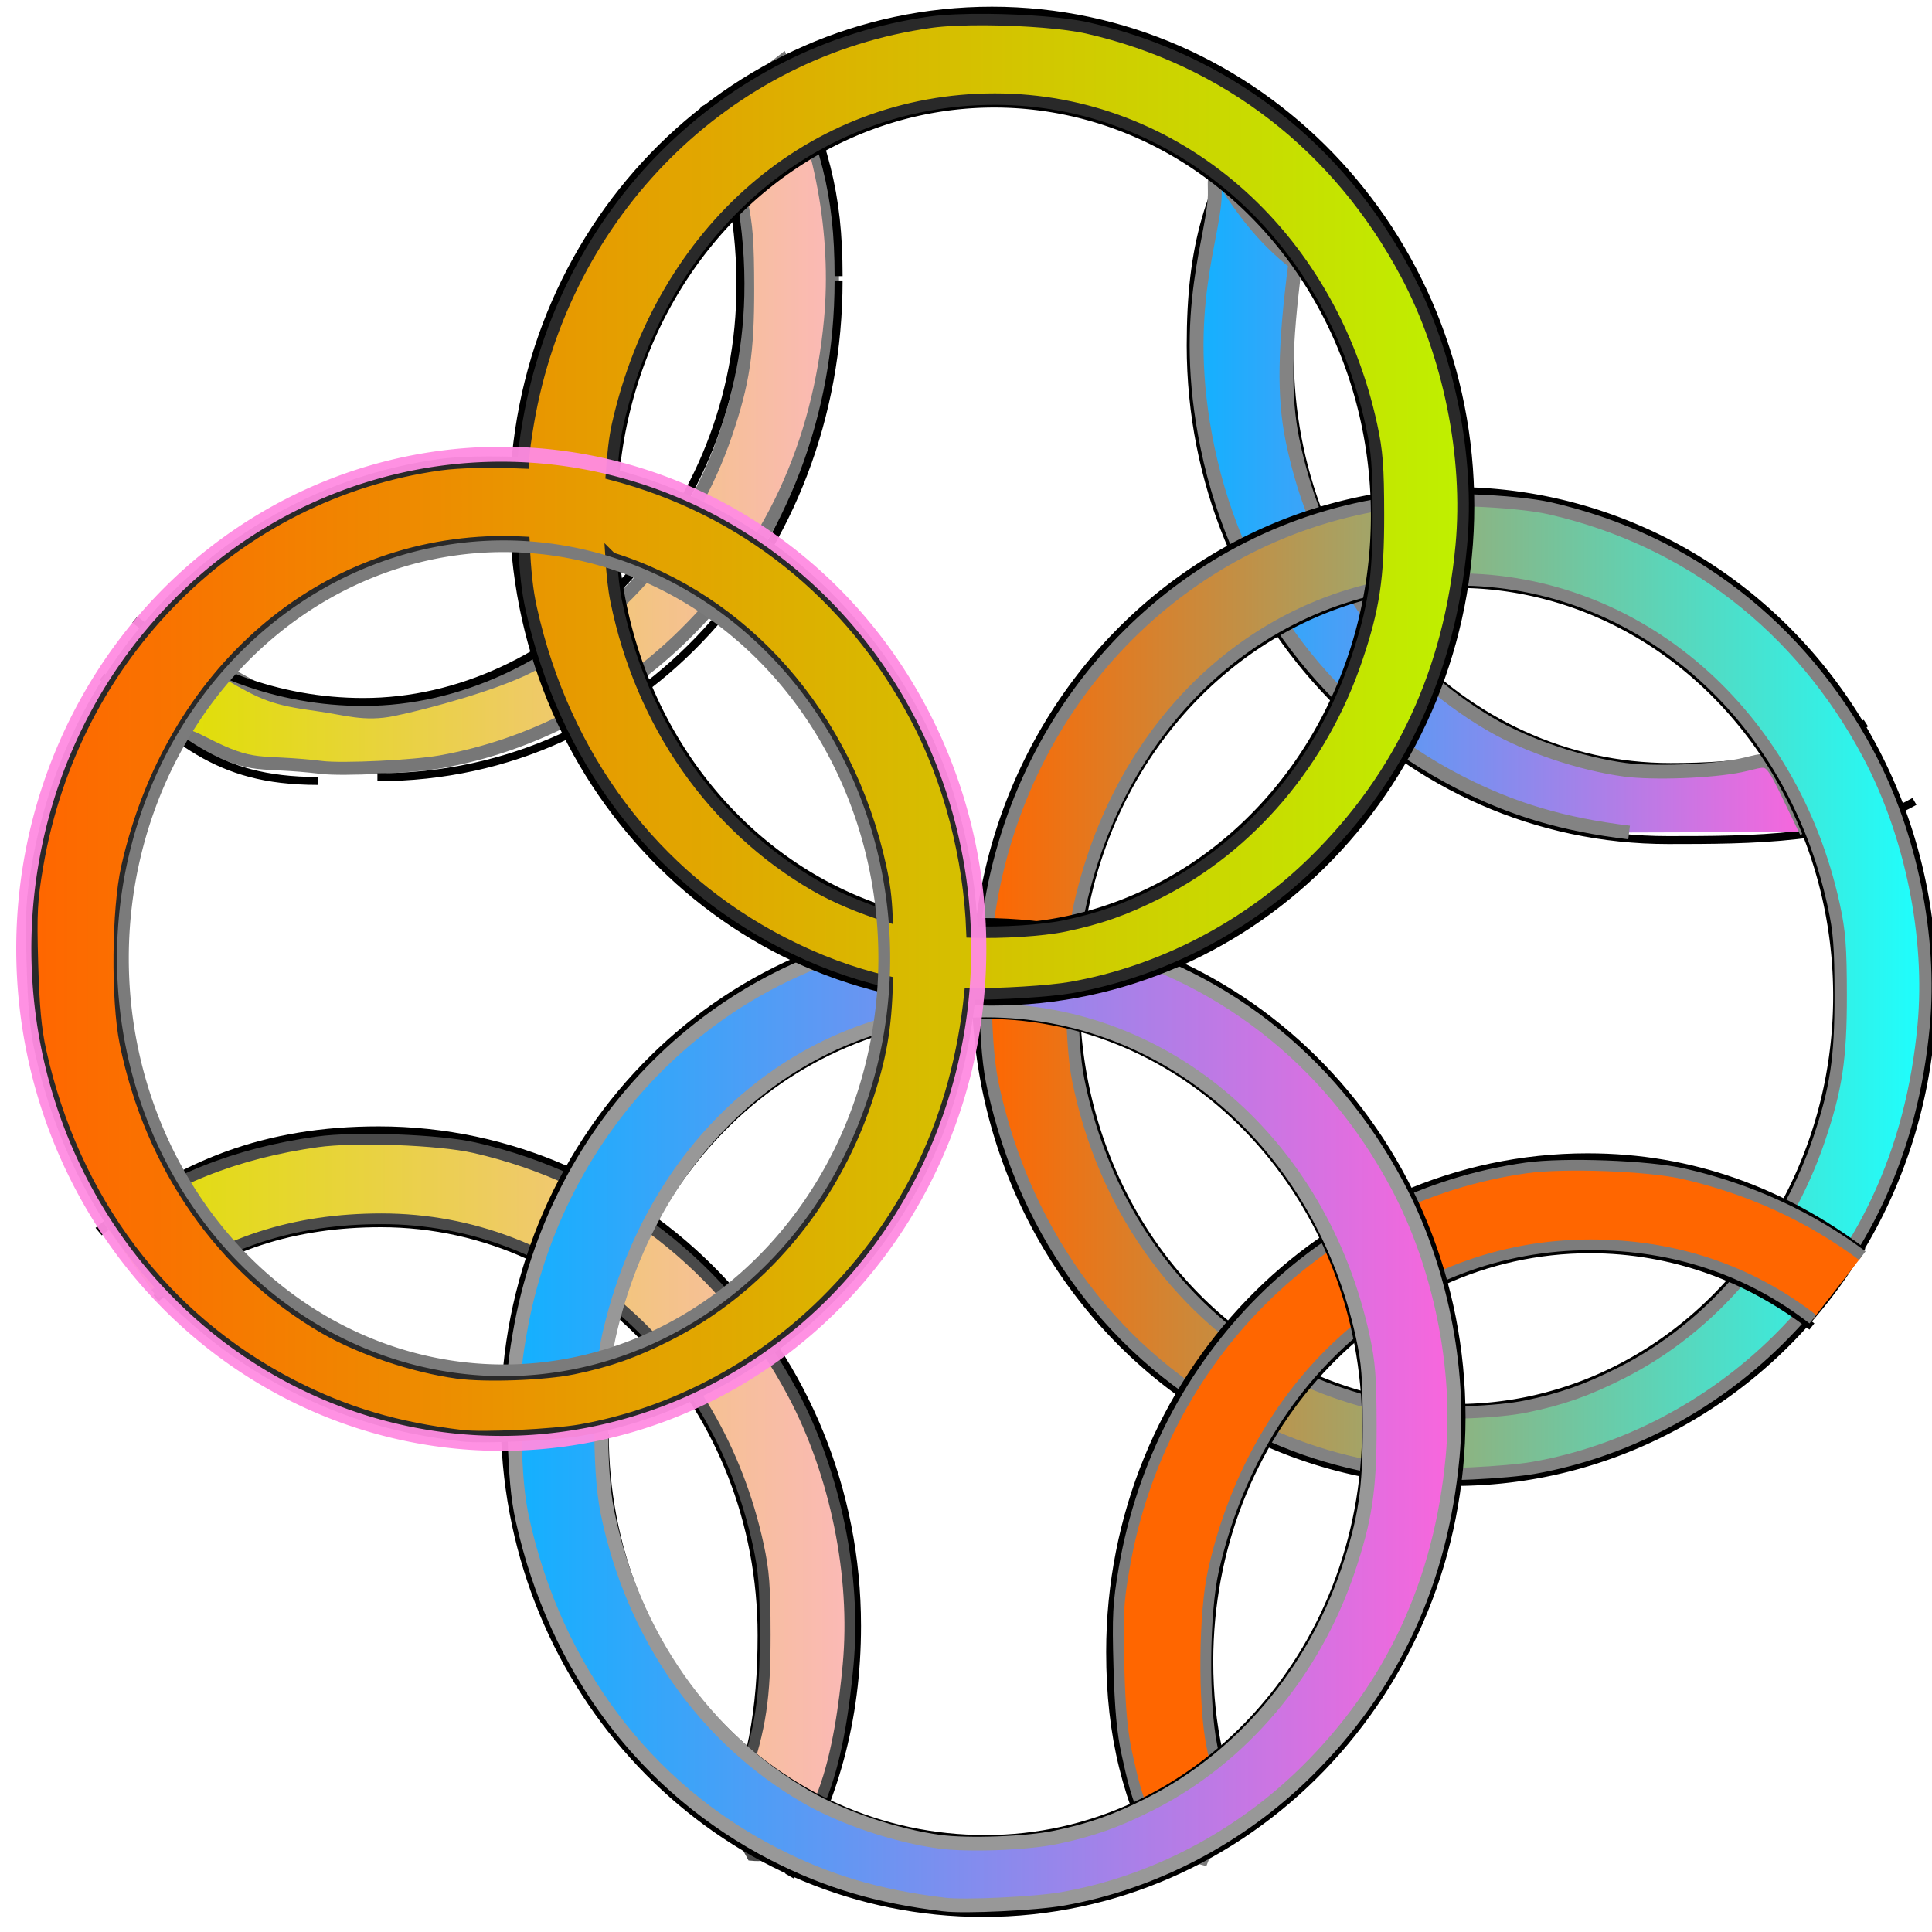 <?xml version="1.0" encoding="UTF-8" standalone="no"?>
<svg
   xmlns:osb="http://www.openswatchbook.org/uri/2009/osb"
   xmlns:dc="http://purl.org/dc/elements/1.1/"
   xmlns:cc="http://creativecommons.org/ns#"
   xmlns:rdf="http://www.w3.org/1999/02/22-rdf-syntax-ns#"
   xmlns:svg="http://www.w3.org/2000/svg"
   xmlns="http://www.w3.org/2000/svg"
   xmlns:xlink="http://www.w3.org/1999/xlink"
   xmlns:sodipodi="http://sodipodi.sourceforge.net/DTD/sodipodi-0.dtd"
   xmlns:inkscape="http://www.inkscape.org/namespaces/inkscape"
   width="256"
   height="256"
   viewBox="1.7 0 835.732 835.732"
   version="1.1"
   id="svg10615"
   inkscape:export-filename="C:\Users\cmedders\Documents\PythonApp\g12687.png"
   inkscape:export-xdpi="128"
   inkscape:export-ydpi="128"
   inkscape:version="1.0.1 (3bc2e813f5, 2020-09-07)"
   sodipodi:docname="drawinassss.svg">
  <defs
     id="defs10609">
    <linearGradient
       id="linearGradient15370"
       osb:paint="solid">
      <stop
         style="stop-color:#f6e900;stop-opacity:1;"
         offset="0"
         id="stop15368" />
    </linearGradient>
    <linearGradient
       inkscape:collect="always"
       id="linearGradient11458">
      <stop
         style="stop-color:#12b1ff;stop-opacity:1"
         offset="0"
         id="stop11454" />
      <stop
         style="stop-color:#f966dc;stop-opacity:1"
         offset="1"
         id="stop11456" />
    </linearGradient>
    <linearGradient
       inkscape:collect="always"
       id="linearGradient11450">
      <stop
         style="stop-color:#ff6600;stop-opacity:1;"
         offset="0"
         id="stop11446" />
      <stop
         style="stop-color:#1dffff;stop-opacity:1"
         offset="1"
         id="stop11448" />
    </linearGradient>
    <linearGradient
       inkscape:collect="always"
       id="linearGradient11442-0">
      <stop
         style="stop-color:#ff6600;stop-opacity:1;"
         offset="0"
         id="stop11438" />
      <stop
         style="stop-color:#bff000;stop-opacity:1"
         offset="1"
         id="stop11440" />
    </linearGradient>
    <linearGradient
       inkscape:collect="always"
       id="linearGradient11432">
      <stop
         style="stop-color:#dfe000;stop-opacity:1"
         offset="0"
         id="stop11428" />
      <stop
         style="stop-color:#fbb9b7;stop-opacity:1"
         offset="1"
         id="stop11430" />
    </linearGradient>
    <linearGradient
       inkscape:collect="always"
       xlink:href="#linearGradient11432"
       id="linearGradient11436"
       gradientUnits="userSpaceOnUse"
       x1="127.526"
       y1="90.127"
       x2="182.435"
       y2="90.127" />
    <linearGradient
       inkscape:collect="always"
       xlink:href="#linearGradient11442-0"
       id="linearGradient11444"
       x1="19.474"
       y1="93.256"
       x2="136.355"
       y2="93.256"
       gradientUnits="userSpaceOnUse" />
    <linearGradient
       inkscape:collect="always"
       xlink:href="#linearGradient11450"
       id="linearGradient11452"
       x1="105.545"
       y1="79.161"
       x2="182.427"
       y2="79.161"
       gradientUnits="userSpaceOnUse" />
    <linearGradient
       inkscape:collect="always"
       xlink:href="#linearGradient11458"
       id="linearGradient11460"
       x1="105.545"
       y1="79.161"
       x2="182.427"
       y2="79.161"
       gradientUnits="userSpaceOnUse" />
    <linearGradient
       inkscape:collect="always"
       xlink:href="#linearGradient11458"
       id="linearGradient11468"
       x1="105.364"
       y1="92.071"
       x2="155.272"
       y2="92.071"
       gradientUnits="userSpaceOnUse" />
    <linearGradient
       inkscape:collect="always"
       xlink:href="#linearGradient11432"
       id="linearGradient11476"
       x1="121.659"
       y1="68.544"
       x2="182.427"
       y2="68.544"
       gradientUnits="userSpaceOnUse" />
    <filter
       inkscape:label="Solarize"
       inkscape:menu="Image Effects"
       inkscape:menu-tooltip="Sharpen edges and boundaries within the object, force=0.15"
       style="color-interpolation-filters:sRGB;"
       id="filter13314">
      <feConvolveMatrix
         order="3 3"
         kernelMatrix="0 -0.15 0 -0.15 1.6 -0.15 0 -0.15 0"
         divisor="1"
         in="SourceGraphic"
         targetX="1"
         targetY="1"
         id="feConvolveMatrix13312"
         result="fbSourceGraphic" />
      <feColorMatrix
         result="fbSourceGraphicAlpha"
         in="fbSourceGraphic"
         values="0 0 0 -1 0 0 0 0 -1 0 0 0 0 -1 0 0 0 0 1 0"
         id="feColorMatrix15670" />
      <feColorMatrix
         id="feColorMatrix15672"
         values="1 0 0 0 0 0 1 0 0 0 0 0 1 0 0 0 0 0 1 1 "
         in="fbSourceGraphic" />
      <feColorMatrix
         id="feColorMatrix15674"
         type="hueRotate"
         values="141"
         result="colormatrix2" />
      <feColorMatrix
         id="feColorMatrix15676"
         in="colormatrix2"
         values="-1 0 0 0 1 0 -1 0 0 1 0 0 -1 0 1 0 0 0 1 0 "
         result="colormatrix3" />
      <feBlend
         in2="colormatrix2"
         id="feBlend15678"
         in="colormatrix3"
         mode="lighten"
         result="blend1" />
      <feBlend
         in2="blend1"
         id="feBlend15680"
         mode="multiply"
         result="blend2" />
      <feComposite
         in2="fbSourceGraphic"
         id="feComposite15682"
         operator="in" />
    </filter>
    <filter
       inkscape:label="Solarize"
       inkscape:menu="Image Effects"
       inkscape:menu-tooltip="Sharpen edges and boundaries within the object, force=0.15"
       style="color-interpolation-filters:sRGB;"
       id="filter13318">
      <feConvolveMatrix
         order="3 3"
         kernelMatrix="0 -0.15 0 -0.15 1.6 -0.15 0 -0.15 0"
         divisor="1"
         in="SourceGraphic"
         targetX="1"
         targetY="1"
         id="feConvolveMatrix13316"
         result="fbSourceGraphic" />
      <feColorMatrix
         result="fbSourceGraphicAlpha"
         in="fbSourceGraphic"
         values="0 0 0 -1 0 0 0 0 -1 0 0 0 0 -1 0 0 0 0 1 0"
         id="feColorMatrix15684" />
      <feColorMatrix
         id="feColorMatrix15686"
         values="1 0 0 0 0 0 1 0 0 0 0 0 1 0 0 0 0 0 1 1 "
         in="fbSourceGraphic" />
      <feColorMatrix
         id="feColorMatrix15688"
         type="hueRotate"
         values="141"
         result="colormatrix2" />
      <feColorMatrix
         id="feColorMatrix15690"
         in="colormatrix2"
         values="-1 0 0 0 1 0 -1 0 0 1 0 0 -1 0 1 0 0 0 1 0 "
         result="colormatrix3" />
      <feBlend
         in2="colormatrix2"
         id="feBlend15692"
         in="colormatrix3"
         mode="lighten"
         result="blend1" />
      <feBlend
         in2="blend1"
         id="feBlend15694"
         mode="multiply"
         result="blend2" />
      <feComposite
         in2="fbSourceGraphic"
         id="feComposite15696"
         operator="in" />
    </filter>
  </defs>
  <sodipodi:namedview
     id="base"
     pagecolor="#ffffff"
     bordercolor="#666666"
     borderopacity="1.0"
     inkscape:pageopacity="0.0"
     inkscape:pageshadow="2"
     inkscape:zoom="0.3535534"
     inkscape:cx="203.49752"
     inkscape:cy="-173.92191"
     inkscape:document-units="px"
     inkscape:current-layer="g12687"
     inkscape:document-rotation="0"
     showgrid="false"
     units="px"
     fit-margin-top="0"
     fit-margin-left="0"
     fit-margin-right="0"
     fit-margin-bottom="0"
     scale-x="3.265"
     viewbox-x="1.7"
     inkscape:pagecheckerboard="true"
     showguides="true"
     inkscape:guide-bbox="true"
     inkscape:snap-global="false"
     inkscape:window-width="1920"
     inkscape:window-height="1001"
     inkscape:window-x="-9"
     inkscape:window-y="-9"
     inkscape:window-maximized="1">
    <sodipodi:guide
       position="-533.992,546.584"
       orientation="0,-1"
       id="guide11184" />
    <sodipodi:guide
       position="470.75,773.9"
       orientation="1,0"
       id="guide11186" />
    <sodipodi:guide
       position="914.129,-78.397"
       orientation="0,-1"
       id="guide12648" />
    <sodipodi:guide
       position="311.635,1015.788"
       orientation="0,-1"
       id="guide145" />
  </sodipodi:namedview>
  <g
     inkscape:label="Layer 1"
     inkscape:groupmode="layer"
     id="layer1">
    <g
       id="g12687"
       transform="matrix(1.294,0,0,1.338,-256.436,-263.029)"
       style="filter:url(#filter13314)"
       inkscape:export-xdpi="128"
       inkscape:export-ydpi="128">
      <path
         id="path10617"
         style="fill:none;stroke:#000000;stroke-width:0;stroke-miterlimit:4;stroke-dasharray:none"
         d="M 627.71,424.862 A 159.617,159.949 0 0 1 468.093,584.811 159.617,159.949 0 0 1 308.477,424.862 159.617,159.949 0 0 1 468.093,264.913 159.617,159.949 0 0 1 627.71,424.862 Z" />
      <g
         id="g11219-9"
         transform="matrix(1.256,0,0,1.203,164.862,-2.445)">
        <g
           id="g11196-0">
          <path
             id="ellipse11182-8"
             style="fill:none;stroke:#000000;stroke-width:2.128;stroke-miterlimit:4;stroke-dasharray:none"
             d="m 524.18,359.771 c -15.073,9.721 -33.233,11.8 -52.002,11.8 -55.959,0 -101.323,-49.577 -101.323,-110.733 0,-19.931 -0.428,-33.969 10.884,-54.117 m 155.382,174.096 c -18.081,10.342 -43.494,10.392 -65.555,10.392 -70.187,0 -127.085,-59.508 -127.085,-132.915 0,-26.984 4.774,-42.763 17.985,-63.725"
             sodipodi:nodetypes="cssccssc" />
        </g>
        <path
           style="fill:url(#linearGradient11468);fill-opacity:1;stroke:#838383;stroke-width:1.13;stroke-miterlimit:4;stroke-dasharray:none;stroke-opacity:1"
           d="m 140.723,119.195 c -5.348,-0.648 -9.502,-1.891 -13.851,-4.146 -10.494,-5.441 -17.975,-15.226 -20.511,-27.521 -2.353,-11.407 0.686,-17.597 0.588,-21.126 -0.117,-4.191 1.008,1.573 6.565,5.928 -0.883,6.928 -0.948,11 -0.235,14.535 2.046,10.145 7.905,18.616 16.247,23.49 2.933,1.713 7.27,3.185 10.82,3.672 2.336,0.32 7.106,0.142 9.47,-0.353 2.878,-0.603 2.069,-1.333 5.367,5.474"
           id="path11198-5"
           transform="matrix(3.265,0,0,3.265,1.7,0)"
           sodipodi:nodetypes="cssscssssc" />
      </g>
      <g
         id="g11219-2"
         transform="matrix(1.256,0,0,1.203,93.316,204.783)">
        <g
           id="g11196-60">
          <path
             id="ellipse11180-2"
             style="fill:none;stroke:#000000;stroke-width:2.612;stroke-miterlimit:4;stroke-dasharray:none"
             d="M 598.652,258.293 A 127.085,132.915 0 0 1 471.566,391.208 127.085,132.915 0 0 1 344.481,258.293 127.085,132.915 0 0 1 471.566,125.378 127.085,132.915 0 0 1 598.652,258.293 Z" />
          <path
             id="ellipse11182-77"
             style="fill:none;stroke:#000000;stroke-width:2.128;stroke-miterlimit:4;stroke-dasharray:none"
             d="M 573.502,260.837 A 101.323,110.733 0 0 1 472.179,371.57 101.323,110.733 0 0 1 370.855,260.837 101.323,110.733 0 0 1 472.179,150.104 101.323,110.733 0 0 1 573.502,260.837 Z" />
        </g>
        <path
           style="fill:url(#linearGradient11452);fill-opacity:1;stroke:#828282;stroke-width:1.006;stroke-miterlimit:4;stroke-dasharray:none;stroke-opacity:1"
           d="m 140.723,119.195 c -5.348,-0.648 -9.502,-1.891 -13.851,-4.146 -10.494,-5.441 -17.812,-15.26 -20.511,-27.521 -0.388,-1.764 -0.564,-3.669 -0.662,-7.197 -0.117,-4.191 -0.064,-5.213 0.423,-8.076 2.949,-17.356 16.136,-30.619 32.79,-32.979 3.096,-0.439 9.932,-0.182 12.811,0.481 11.262,2.594 20.422,9.739 25.957,20.248 3.478,6.604 5.175,15.016 4.502,22.325 -0.951,10.339 -4.907,18.943 -11.92,25.931 -5.464,5.444 -12.506,9.153 -19.875,10.47 -2.197,0.392 -7.969,0.671 -9.662,0.466 z m 9.091,-5.522 c 2.878,-0.603 4.926,-1.333 7.688,-2.74 7.442,-3.791 13.312,-10.776 16.144,-19.212 1.41,-4.199 1.78,-6.684 1.774,-11.896 -0.005,-3.974 -0.101,-5.24 -0.56,-7.371 -3.416,-15.868 -15.973,-26.848 -30.705,-26.848 -14.841,0 -27.154,10.73 -30.752,26.799 -0.774,3.459 -0.84,10.924 -0.127,14.459 2.046,10.145 7.905,18.616 16.247,23.49 2.933,1.713 7.27,3.185 10.82,3.672 2.336,0.32 7.106,0.142 9.47,-0.353 z"
           id="path11198-7"
           transform="matrix(3.265,0,0,3.265,1.7,0)" />
      </g>
      <g
         id="g11219-7"
         transform="matrix(1.256,0,0,1.203,137.939,419.901)">
        <g
           id="g11196-97">
          <path
             id="ellipse11182-4"
             style="fill:none;stroke:#000000;stroke-width:2.128;stroke-miterlimit:4;stroke-dasharray:none"
             d="m 380.904,307.421 c -6.697,-14.786 -10.049,-28.968 -10.049,-46.584 -10e-6,-61.156 45.364,-110.733 101.323,-110.733 22.043,0 42.441,7.692 59.071,20.755 m 13.597,-20.078 c -20.975,-15.977 -45.347,-25.403 -73.281,-25.403 -70.187,0 -127.085,59.508 -127.085,132.915 0,22.82 4.468,40.176 14.156,58.939"
             sodipodi:nodetypes="cssccssc" />
        </g>
        <path
           style="fill:#ff6600;stroke:#7c7c7c;stroke-width:0.882;stroke-miterlimit:4;stroke-dasharray:none;stroke-opacity:1"
           d="m 162.267,51.73 c -5.182,-4.062 -11.326,-6.123 -18.11,-6.123 -14.841,0 -27.154,10.73 -30.752,26.799 -0.774,3.459 -0.84,10.924 -0.127,14.459 0.571,2.832 1.124,4.775 -0.718,9.359 -4.655,-1.215 -5.364,-4.901 -6.2,-8.696 -0.388,-1.764 -0.564,-3.669 -0.662,-7.197 -0.117,-4.191 -0.064,-5.213 0.423,-8.076 2.949,-17.356 16.136,-30.619 32.79,-32.979 3.096,-0.439 9.932,-0.182 12.811,0.481 5.398,1.243 10.314,3.533 14.579,6.737"
           id="path11198-3"
           transform="matrix(3.265,0,0,3.265,1.7,0)"
           sodipodi:nodetypes="cssscsscssc" />
      </g>
      <g
         id="g11219-71"
         transform="matrix(1.256,0,0,1.203,-266.228,411.483)">
        <g
           id="g11196-5">
          <path
             id="ellipse11180-1"
             style="fill:none;stroke:#000000;stroke-width:2.612;stroke-miterlimit:4;stroke-dasharray:none"
             d="m 397.055,152.355 c 21.698,-18.049 44.633,-26.977 74.511,-26.977 70.187,-1e-5 127.085,59.508 127.085,132.915 0,25.174 -6.109,47.184 -17.734,67.249"
             sodipodi:nodetypes="cssc" />
          <path
             id="ellipse11182-37"
             style="fill:none;stroke:#000000;stroke-width:2.128;stroke-miterlimit:4;stroke-dasharray:none"
             d="m 412.301,170.275 c 16.954,-13.958 37.016,-20.171 59.878,-20.171 55.959,0 101.323,49.577 101.323,110.733 0,19.6 -2.619,36.407 -10.793,52.377"
             sodipodi:nodetypes="cssc" />
        </g>
        <path
           style="fill:url(#linearGradient11476);fill-opacity:1;stroke:#4a4a4a;stroke-width:0.882;stroke-miterlimit:4;stroke-dasharray:none;stroke-opacity:1"
           d="m 121.72,46.266 c 5.066,-3.888 10.639,-6.062 17.191,-6.991 3.096,-0.439 9.932,-0.182 12.811,0.481 11.262,2.594 20.422,9.739 25.957,20.248 3.478,6.604 5.175,15.016 4.502,22.325 -0.592,6.436 -2.159,16.241 -7.844,15.68 -1.774,-3.183 -1.251,-4.618 -0.69,-6.288 1.41,-4.199 1.78,-6.684 1.774,-11.896 -0.005,-3.974 -0.101,-5.24 -0.56,-7.371 -3.416,-15.868 -15.973,-26.848 -30.705,-26.848 -7.061,0 -13.234,1.924 -18.484,6.201"
           id="path11198-27"
           transform="matrix(3.265,0,0,3.265,1.7,0)"
           sodipodi:nodetypes="csssscscssc" />
      </g>
      <g
         id="g11219-52"
         transform="matrix(1.256,0,0,1.203,-64.145,344.136)">
        <g
           id="g11196-8">
          <path
             id="ellipse11180-6"
             style="fill:none;stroke:#000000;stroke-width:2.612;stroke-miterlimit:4;stroke-dasharray:none"
             d="m 344.799,267.777 c -0.211,-3.132 -0.319,-6.295 -0.319,-9.484 0,-73.407 56.898,-132.915 127.085,-132.915 70.187,0 127.085,59.508 127.085,132.915 0,73.407 -56.898,132.915 -127.085,132.915 -67.139,-1e-5 -122.117,-54.451 -126.767,-123.431"
             sodipodi:nodetypes="cssssc" />
          <path
             id="ellipse11182-66"
             style="fill:none;stroke:#000000;stroke-width:2.128;stroke-miterlimit:4;stroke-dasharray:none"
             d="m 369.825,261.043 c 0,-61.156 46.394,-110.939 102.354,-110.939 55.959,0 101.323,49.577 101.323,110.733 -10e-6,61.156 -45.364,110.733 -101.323,110.733 -55.959,0 -101.323,-47.722 -101.323,-108.878"
             sodipodi:nodetypes="csssc" />
        </g>
        <path
           style="fill:url(#linearGradient11460);fill-opacity:1;stroke:#989898;stroke-width:1.13;stroke-miterlimit:4;stroke-dasharray:none;stroke-opacity:1"
           d="m 140.723,119.195 c -5.348,-0.648 -9.502,-1.891 -13.851,-4.146 -10.494,-5.441 -17.812,-15.26 -20.511,-27.521 -0.388,-1.764 -0.564,-3.669 -0.662,-7.197 -0.117,-4.191 -0.064,-5.213 0.423,-8.076 2.949,-17.356 16.136,-30.619 32.79,-32.979 3.096,-0.439 9.932,-0.182 12.811,0.481 11.262,2.594 20.422,9.739 25.957,20.248 3.478,6.604 5.175,15.016 4.502,22.325 -0.951,10.339 -4.907,18.943 -11.92,25.931 -5.464,5.444 -12.506,9.153 -19.875,10.47 -2.197,0.392 -7.969,0.671 -9.662,0.466 z m 9.091,-5.522 c 2.878,-0.603 4.926,-1.333 7.688,-2.74 7.442,-3.791 13.312,-10.776 16.144,-19.212 1.41,-4.199 1.78,-6.684 1.774,-11.896 -0.005,-3.974 -0.101,-5.24 -0.56,-7.371 -3.416,-15.868 -15.973,-26.848 -30.705,-26.848 -14.841,0 -27.154,10.73 -30.752,26.799 -0.774,3.459 -0.84,10.924 -0.127,14.459 2.046,10.145 7.905,18.616 16.247,23.49 2.933,1.713 7.27,3.185 10.82,3.672 2.336,0.32 7.106,0.142 9.47,-0.353 z"
           id="path11198-564"
           transform="matrix(3.265,0,0,3.265,1.7,0)" />
      </g>
      <g
         id="g11219-81"
         transform="matrix(1.256,0,0,1.203,-272.086,-23.467)">
        <path
           style="fill:url(#linearGradient11436);fill-opacity:1;stroke:#777777;stroke-width:1.068;stroke-miterlimit:4;stroke-dasharray:none;stroke-opacity:1"
           d="m 133.064,111.45 c 2.933,1.713 3.73,2.09 7.28,2.577 2.336,0.32 3.823,0.9 6.187,0.404 2.878,-0.603 8.209,-2.091 10.971,-3.497 7.442,-3.791 13.312,-10.776 16.144,-19.212 1.41,-4.199 1.78,-6.684 1.774,-11.896 -0.005,-3.974 -0.101,-5.24 -0.56,-7.371 -0.6,-2.787 -2.997,-9.205 -2.125,-6.647 1.769,-2.614 1.114,-1.28 5.517,-4.764 3.174,6.46 4.57,14.298 3.927,21.285 -0.951,10.339 -4.907,18.943 -11.92,25.931 -5.464,5.444 -12.506,9.153 -19.875,10.47 -2.197,0.392 -7.969,0.671 -9.662,0.466 -5.348,-0.648 -5.353,0.225 -9.703,-2.03 -1.433,-0.743 -0.526,-0.112 -1.837,-1.013"
           id="path11198-4"
           transform="matrix(3.265,0,0,3.265,1.7,0)"
           sodipodi:nodetypes="cssssccccssscsc" />
        <g
           id="g11196-62">
          <path
             id="ellipse11182-47"
             style="fill:none;stroke:#000000;stroke-width:2.128;stroke-miterlimit:4;stroke-dasharray:none"
             d="m 472.179,371.57 c -22.817,0 -43.872,-8.242 -60.809,-22.151 m 60.809,22.151 c 51.086,0 98.917,-48.056 100.319,-109.212 0.409,-17.833 -2.855,-36.211 -9.711,-51.136 M 402.64,364.79 c 19.98,16.16 29.476,28.003 57.374,28.003 m 15.892,-0.996 c 70.187,1e-5 122.745,-60.097 122.745,-133.504 m 0,-1.166 c 0,-22.288 -3.788,-35.716 -14.114,-58.779"
             sodipodi:nodetypes="cccsccccccc" />
        </g>
      </g>
      <g
         id="g11219-8"
         transform="matrix(1.256,0,0,1.203,-61.216,49.493)">
        <g
           id="g11196-95">
          <path
             id="ellipse11180-64"
             style="fill:none;stroke:#000000;stroke-width:2.612;stroke-miterlimit:4;stroke-dasharray:none"
             d="m 598.652,258.293 c 0,73.407 -56.898,132.915 -127.085,132.915 -70.187,-1e-5 -127.085,-59.508 -127.085,-132.915 0,-73.407 56.898,-132.915 127.085,-132.915 70.187,0 127.085,59.508 127.085,132.915 z"
             sodipodi:nodetypes="sssss" />
          <path
             id="ellipse11182-2"
             style="fill:none;stroke:#000000;stroke-width:2.128;stroke-miterlimit:4;stroke-dasharray:none"
             d="M 573.502,260.837 A 101.323,110.733 0 0 1 472.179,371.57 101.323,110.733 0 0 1 370.855,260.837 101.323,110.733 0 0 1 472.179,150.104 101.323,110.733 0 0 1 573.502,260.837 Z" />
        </g>
        <path
           id="path11198-8"
           style="fill:url(#linearGradient11444);fill-opacity:1;stroke:#292929;stroke-width:0.944;stroke-miterlimit:4;stroke-dasharray:none;stroke-opacity:1"
           d="m 97.494,34.939 c -1.807,-0.016 -3.493,0.052 -4.654,0.217 -16.654,2.36 -29.843,15.623 -32.791,32.979 -0.225,1.325 -0.35,2.26 -0.416,3.293 -2.555,-0.108 -5.18,-0.072 -6.793,0.156 -16.654,2.36 -29.843,15.623 -32.791,32.979 -0.486,2.863 -0.539,3.885 -0.422,8.076 0.099,3.529 0.274,5.435 0.662,7.199 2.699,12.261 10.018,22.079 20.512,27.52 4.35,2.255 8.504,3.499 13.852,4.146 1.693,0.205 7.463,-0.072 9.66,-0.465 7.37,-1.317 14.413,-5.027 19.877,-10.471 6.899,-6.874 10.833,-15.315 11.865,-25.43 2.406,0.027 6.483,-0.212 8.258,-0.529 7.37,-1.317 14.413,-5.025 19.877,-10.469 7.014,-6.988 10.969,-15.593 11.92,-25.932 0.672,-7.309 -1.024,-15.72 -4.502,-22.324 -5.535,-10.508 -14.695,-17.654 -25.957,-20.248 -1.799,-0.414 -5.145,-0.671 -8.156,-0.697 z m 0.59,6.547 c 14.732,0 27.289,10.979 30.705,26.848 0.459,2.131 0.556,3.397 0.561,7.371 0.006,5.212 -0.366,7.698 -1.775,11.896 -2.832,8.436 -8.701,15.422 -16.143,19.213 -2.762,1.407 -4.812,2.135 -7.689,2.738 -1.819,0.381 -5.055,0.573 -7.518,0.496 C 96.01,103.97 94.376,97.569 91.607,92.312 86.268,82.176 77.55,75.181 66.832,72.369 c 0.102,-1.578 0.263,-3.025 0.5,-4.082 3.598,-16.069 15.911,-26.801 30.752,-26.801 z m -40,36.43 c 0.54,0 1.076,0.018 1.609,0.047 0.107,2.427 0.279,4.008 0.596,5.445 2.699,12.261 10.018,22.081 20.512,27.521 2.792,1.448 5.508,2.473 8.506,3.197 -0.099,3.871 -0.525,6.307 -1.732,9.902 -2.832,8.436 -8.701,15.422 -16.143,19.213 -2.762,1.407 -4.812,2.137 -7.689,2.74 -2.364,0.495 -7.133,0.674 -9.469,0.354 -3.55,-0.487 -7.888,-1.958 -10.82,-3.672 -8.341,-4.873 -14.202,-13.345 -16.248,-23.49 -0.713,-3.535 -0.647,-11 0.127,-14.459 3.598,-16.069 15.911,-26.799 30.752,-26.799 z m 8.723,1.338 c 10.771,3.375 19.266,12.894 21.982,25.51 0.29,1.348 0.428,2.414 0.496,3.975 -2.127,-0.676 -4.198,-1.549 -5.832,-2.504 C 75.112,101.361 69.251,92.891 67.205,82.746 67.016,81.811 66.888,80.592 66.807,79.254 Z"
           transform="matrix(3.265,0,0,3.265,152.104,13.45)" />
      </g>
      <g
         id="g11219-43"
         transform="matrix(1.256,0,0,1.203,-225.226,192.605)">
        <g
           id="g11196-57">
          <path
             id="ellipse11180-43"
             style="fill:none;stroke:#ff8ce2;stroke-width:4.025;stroke-miterlimit:4;stroke-dasharray:none;stroke-opacity:0.951;fill-opacity:1"
             d="M 598.652,258.293 A 127.085,132.915 0 0 1 471.566,391.208 127.085,132.915 0 0 1 344.481,258.293 127.085,132.915 0 0 1 471.566,125.378 127.085,132.915 0 0 1 598.652,258.293 Z" />
          <path
             id="ellipse11182-62"
             style="fill:none;stroke:#7b7b7b;stroke-width:3.137;stroke-miterlimit:4;stroke-dasharray:none;stroke-opacity:1"
             d="M 573.502,260.837 A 101.323,110.733 0 0 1 472.179,371.57 101.323,110.733 0 0 1 370.855,260.837 101.323,110.733 0 0 1 472.179,150.104 101.323,110.733 0 0 1 573.502,260.837 Z" />
        </g>
      </g>
    </g>
  </g>
  <script
     id="mesh_polyfill"
     type="text/javascript">
!function(){const t=&quot;http://www.w3.org/2000/svg&quot;,e=&quot;http://www.w3.org/1999/xlink&quot;,s=&quot;http://www.w3.org/1999/xhtml&quot;,r=2;if(document.createElementNS(t,&quot;meshgradient&quot;).x)return;const n=(t,e,s,r)=&gt;{let n=new x(.5*(e.x+s.x),.5*(e.y+s.y)),o=new x(.5*(t.x+e.x),.5*(t.y+e.y)),i=new x(.5*(s.x+r.x),.5*(s.y+r.y)),a=new x(.5*(n.x+o.x),.5*(n.y+o.y)),h=new x(.5*(n.x+i.x),.5*(n.y+i.y)),l=new x(.5*(a.x+h.x),.5*(a.y+h.y));return[[t,o,a,l],[l,h,i,r]]},o=t=&gt;{let e=t[0].distSquared(t[1]),s=t[2].distSquared(t[3]),r=.25*t[0].distSquared(t[2]),n=.25*t[1].distSquared(t[3]),o=e&gt;s?e:s,i=r&gt;n?r:n;return 18*(o&gt;i?o:i)},i=(t,e)=&gt;Math.sqrt(t.distSquared(e)),a=(t,e)=&gt;t.scale(2/3).add(e.scale(1/3)),h=t=&gt;{let e,s,r,n,o,i,a,h=new g;return t.match(/(\w+\(\s*[^)]+\))+/g).forEach(t=&gt;{let l=t.match(/[\w.-]+/g),d=l.shift();switch(d){case&quot;translate&quot;:2===l.length?e=new g(1,0,0,1,l[0],l[1]):(console.error(&quot;mesh.js: translate does not have 2 arguments!&quot;),e=new g(1,0,0,1,0,0)),h=h.append(e);break;case&quot;scale&quot;:1===l.length?s=new g(l[0],0,0,l[0],0,0):2===l.length?s=new g(l[0],0,0,l[1],0,0):(console.error(&quot;mesh.js: scale does not have 1 or 2 arguments!&quot;),s=new g(1,0,0,1,0,0)),h=h.append(s);break;case&quot;rotate&quot;:if(3===l.length&amp;&amp;(e=new g(1,0,0,1,l[1],l[2]),h=h.append(e)),l[0]){r=l[0]*Math.PI/180;let t=Math.cos(r),e=Math.sin(r);Math.abs(t)&lt;1e-16&amp;&amp;(t=0),Math.abs(e)&lt;1e-16&amp;&amp;(e=0),a=new g(t,e,-e,t,0,0),h=h.append(a)}else console.error(&quot;math.js: No argument to rotate transform!&quot;);3===l.length&amp;&amp;(e=new g(1,0,0,1,-l[1],-l[2]),h=h.append(e));break;case&quot;skewX&quot;:l[0]?(r=l[0]*Math.PI/180,n=Math.tan(r),o=new g(1,0,n,1,0,0),h=h.append(o)):console.error(&quot;math.js: No argument to skewX transform!&quot;);break;case&quot;skewY&quot;:l[0]?(r=l[0]*Math.PI/180,n=Math.tan(r),i=new g(1,n,0,1,0,0),h=h.append(i)):console.error(&quot;math.js: No argument to skewY transform!&quot;);break;case&quot;matrix&quot;:6===l.length?h=h.append(new g(...l)):console.error(&quot;math.js: Incorrect number of arguments for matrix!&quot;);break;default:console.error(&quot;mesh.js: Unhandled transform type: &quot;+d)}}),h},l=t=&gt;{let e=[],s=t.split(/[ ,]+/);for(let t=0,r=s.length-1;t&lt;r;t+=2)e.push(new x(parseFloat(s[t]),parseFloat(s[t+1])));return e},d=(t,e)=&gt;{for(let s in e)t.setAttribute(s,e[s])},c=(t,e,s,r,n)=&gt;{let o,i,a=[0,0,0,0];for(let h=0;h&lt;3;++h)e[h]&lt;t[h]&amp;&amp;e[h]&lt;s[h]||t[h]&lt;e[h]&amp;&amp;s[h]&lt;e[h]?a[h]=0:(a[h]=.5*((e[h]-t[h])/r+(s[h]-e[h])/n),o=Math.abs(3*(e[h]-t[h])/r),i=Math.abs(3*(s[h]-e[h])/n),a[h]&gt;o?a[h]=o:a[h]&gt;i&amp;&amp;(a[h]=i));return a},u=[[1,0,0,0,0,0,0,0,0,0,0,0,0,0,0,0],[0,0,0,0,1,0,0,0,0,0,0,0,0,0,0,0],[-3,3,0,0,-2,-1,0,0,0,0,0,0,0,0,0,0],[2,-2,0,0,1,1,0,0,0,0,0,0,0,0,0,0],[0,0,0,0,0,0,0,0,1,0,0,0,0,0,0,0],[0,0,0,0,0,0,0,0,0,0,0,0,1,0,0,0],[0,0,0,0,0,0,0,0,-3,3,0,0,-2,-1,0,0],[0,0,0,0,0,0,0,0,2,-2,0,0,1,1,0,0],[-3,0,3,0,0,0,0,0,-2,0,-1,0,0,0,0,0],[0,0,0,0,-3,0,3,0,0,0,0,0,-2,0,-1,0],[9,-9,-9,9,6,3,-6,-3,6,-6,3,-3,4,2,2,1],[-6,6,6,-6,-3,-3,3,3,-4,4,-2,2,-2,-2,-1,-1],[2,0,-2,0,0,0,0,0,1,0,1,0,0,0,0,0],[0,0,0,0,2,0,-2,0,0,0,0,0,1,0,1,0],[-6,6,6,-6,-4,-2,4,2,-3,3,-3,3,-2,-1,-2,-1],[4,-4,-4,4,2,2,-2,-2,2,-2,2,-2,1,1,1,1]],f=t=&gt;{let e=[];for(let s=0;s&lt;16;++s){e[s]=0;for(let r=0;r&lt;16;++r)e[s]+=u[s][r]*t[r]}return e},p=(t,e,s)=&gt;{const r=e*e,n=s*s,o=e*e*e,i=s*s*s;return t[0]+t[1]*e+t[2]*r+t[3]*o+t[4]*s+t[5]*s*e+t[6]*s*r+t[7]*s*o+t[8]*n+t[9]*n*e+t[10]*n*r+t[11]*n*o+t[12]*i+t[13]*i*e+t[14]*i*r+t[15]*i*o},y=t=&gt;{let e=[],s=[],r=[];for(let s=0;s&lt;4;++s)e[s]=[],e[s][0]=n(t[0][s],t[1][s],t[2][s],t[3][s]),e[s][1]=[],e[s][1].push(...n(...e[s][0][0])),e[s][1].push(...n(...e[s][0][1])),e[s][2]=[],e[s][2].push(...n(...e[s][1][0])),e[s][2].push(...n(...e[s][1][1])),e[s][2].push(...n(...e[s][1][2])),e[s][2].push(...n(...e[s][1][3]));for(let t=0;t&lt;8;++t){s[t]=[];for(let r=0;r&lt;4;++r)s[t][r]=[],s[t][r][0]=n(e[0][2][t][r],e[1][2][t][r],e[2][2][t][r],e[3][2][t][r]),s[t][r][1]=[],s[t][r][1].push(...n(...s[t][r][0][0])),s[t][r][1].push(...n(...s[t][r][0][1])),s[t][r][2]=[],s[t][r][2].push(...n(...s[t][r][1][0])),s[t][r][2].push(...n(...s[t][r][1][1])),s[t][r][2].push(...n(...s[t][r][1][2])),s[t][r][2].push(...n(...s[t][r][1][3]))}for(let t=0;t&lt;8;++t){r[t]=[];for(let e=0;e&lt;8;++e)r[t][e]=[],r[t][e][0]=s[t][0][2][e],r[t][e][1]=s[t][1][2][e],r[t][e][2]=s[t][2][2][e],r[t][e][3]=s[t][3][2][e]}return r};class x{constructor(t,e){this.x=t||0,this.y=e||0}toString(){return`(x=${this.x}, y=${this.y})`}clone(){return new x(this.x,this.y)}add(t){return new x(this.x+t.x,this.y+t.y)}scale(t){return void 0===t.x?new x(this.x*t,this.y*t):new x(this.x*t.x,this.y*t.y)}distSquared(t){let e=this.x-t.x,s=this.y-t.y;return e*e+s*s}transform(t){let e=this.x*t.a+this.y*t.c+t.e,s=this.x*t.b+this.y*t.d+t.f;return new x(e,s)}}class g{constructor(t,e,s,r,n,o){void 0===t?(this.a=1,this.b=0,this.c=0,this.d=1,this.e=0,this.f=0):(this.a=t,this.b=e,this.c=s,this.d=r,this.e=n,this.f=o)}toString(){return`affine: ${this.a} ${this.c} ${this.e} \n       ${this.b} ${this.d} ${this.f}`}append(t){t instanceof g||console.error(&quot;mesh.js: argument to Affine.append is not affine!&quot;);let e=this.a*t.a+this.c*t.b,s=this.b*t.a+this.d*t.b,r=this.a*t.c+this.c*t.d,n=this.b*t.c+this.d*t.d,o=this.a*t.e+this.c*t.f+this.e,i=this.b*t.e+this.d*t.f+this.f;return new g(e,s,r,n,o,i)}}class w{constructor(t,e){this.nodes=t,this.colors=e}paintCurve(t,e){if(o(this.nodes)&gt;r){const s=n(...this.nodes);let r=[[],[]],o=[[],[]];for(let t=0;t&lt;4;++t)r[0][t]=this.colors[0][t],r[1][t]=(this.colors[0][t]+this.colors[1][t])/2,o[0][t]=r[1][t],o[1][t]=this.colors[1][t];let i=new w(s[0],r),a=new w(s[1],o);i.paintCurve(t,e),a.paintCurve(t,e)}else{let s=Math.round(this.nodes[0].x);if(s&gt;=0&amp;&amp;s&lt;e){let r=4*(~~this.nodes[0].y*e+s);t[r]=Math.round(this.colors[0][0]),t[r+1]=Math.round(this.colors[0][1]),t[r+2]=Math.round(this.colors[0][2]),t[r+3]=Math.round(this.colors[0][3])}}}}class m{constructor(t,e){this.nodes=t,this.colors=e}split(){let t=[[],[],[],[]],e=[[],[],[],[]],s=[[[],[]],[[],[]]],r=[[[],[]],[[],[]]];for(let s=0;s&lt;4;++s){const r=n(this.nodes[0][s],this.nodes[1][s],this.nodes[2][s],this.nodes[3][s]);t[0][s]=r[0][0],t[1][s]=r[0][1],t[2][s]=r[0][2],t[3][s]=r[0][3],e[0][s]=r[1][0],e[1][s]=r[1][1],e[2][s]=r[1][2],e[3][s]=r[1][3]}for(let t=0;t&lt;4;++t)s[0][0][t]=this.colors[0][0][t],s[0][1][t]=this.colors[0][1][t],s[1][0][t]=(this.colors[0][0][t]+this.colors[1][0][t])/2,s[1][1][t]=(this.colors[0][1][t]+this.colors[1][1][t])/2,r[0][0][t]=s[1][0][t],r[0][1][t]=s[1][1][t],r[1][0][t]=this.colors[1][0][t],r[1][1][t]=this.colors[1][1][t];return[new m(t,s),new m(e,r)]}paint(t,e){let s,n=!1;for(let t=0;t&lt;4;++t)if((s=o([this.nodes[0][t],this.nodes[1][t],this.nodes[2][t],this.nodes[3][t]]))&gt;r){n=!0;break}if(n){let s=this.split();s[0].paint(t,e),s[1].paint(t,e)}else{new w([...this.nodes[0]],[...this.colors[0]]).paintCurve(t,e)}}}class b{constructor(t){this.readMesh(t),this.type=t.getAttribute(&quot;type&quot;)||&quot;bilinear&quot;}readMesh(t){let e=[[]],s=[[]],r=Number(t.getAttribute(&quot;x&quot;)),n=Number(t.getAttribute(&quot;y&quot;));e[0][0]=new x(r,n);let o=t.children;for(let t=0,r=o.length;t&lt;r;++t){e[3*t+1]=[],e[3*t+2]=[],e[3*t+3]=[],s[t+1]=[];let r=o[t].children;for(let n=0,o=r.length;n&lt;o;++n){let o=r[n].children;for(let r=0,i=o.length;r&lt;i;++r){let i=r;0!==t&amp;&amp;++i;let h,d=o[r].getAttribute(&quot;path&quot;),c=&quot;l&quot;;null!=d&amp;&amp;(c=(h=d.match(/\s*([lLcC])\s*(.*)/))[1]);let u=l(h[2]);switch(c){case&quot;l&quot;:0===i?(e[3*t][3*n+3]=u[0].add(e[3*t][3*n]),e[3*t][3*n+1]=a(e[3*t][3*n],e[3*t][3*n+3]),e[3*t][3*n+2]=a(e[3*t][3*n+3],e[3*t][3*n])):1===i?(e[3*t+3][3*n+3]=u[0].add(e[3*t][3*n+3]),e[3*t+1][3*n+3]=a(e[3*t][3*n+3],e[3*t+3][3*n+3]),e[3*t+2][3*n+3]=a(e[3*t+3][3*n+3],e[3*t][3*n+3])):2===i?(0===n&amp;&amp;(e[3*t+3][3*n+0]=u[0].add(e[3*t+3][3*n+3])),e[3*t+3][3*n+1]=a(e[3*t+3][3*n],e[3*t+3][3*n+3]),e[3*t+3][3*n+2]=a(e[3*t+3][3*n+3],e[3*t+3][3*n])):(e[3*t+1][3*n]=a(e[3*t][3*n],e[3*t+3][3*n]),e[3*t+2][3*n]=a(e[3*t+3][3*n],e[3*t][3*n]));break;case&quot;L&quot;:0===i?(e[3*t][3*n+3]=u[0],e[3*t][3*n+1]=a(e[3*t][3*n],e[3*t][3*n+3]),e[3*t][3*n+2]=a(e[3*t][3*n+3],e[3*t][3*n])):1===i?(e[3*t+3][3*n+3]=u[0],e[3*t+1][3*n+3]=a(e[3*t][3*n+3],e[3*t+3][3*n+3]),e[3*t+2][3*n+3]=a(e[3*t+3][3*n+3],e[3*t][3*n+3])):2===i?(0===n&amp;&amp;(e[3*t+3][3*n+0]=u[0]),e[3*t+3][3*n+1]=a(e[3*t+3][3*n],e[3*t+3][3*n+3]),e[3*t+3][3*n+2]=a(e[3*t+3][3*n+3],e[3*t+3][3*n])):(e[3*t+1][3*n]=a(e[3*t][3*n],e[3*t+3][3*n]),e[3*t+2][3*n]=a(e[3*t+3][3*n],e[3*t][3*n]));break;case&quot;c&quot;:0===i?(e[3*t][3*n+1]=u[0].add(e[3*t][3*n]),e[3*t][3*n+2]=u[1].add(e[3*t][3*n]),e[3*t][3*n+3]=u[2].add(e[3*t][3*n])):1===i?(e[3*t+1][3*n+3]=u[0].add(e[3*t][3*n+3]),e[3*t+2][3*n+3]=u[1].add(e[3*t][3*n+3]),e[3*t+3][3*n+3]=u[2].add(e[3*t][3*n+3])):2===i?(e[3*t+3][3*n+2]=u[0].add(e[3*t+3][3*n+3]),e[3*t+3][3*n+1]=u[1].add(e[3*t+3][3*n+3]),0===n&amp;&amp;(e[3*t+3][3*n+0]=u[2].add(e[3*t+3][3*n+3]))):(e[3*t+2][3*n]=u[0].add(e[3*t+3][3*n]),e[3*t+1][3*n]=u[1].add(e[3*t+3][3*n]));break;case&quot;C&quot;:0===i?(e[3*t][3*n+1]=u[0],e[3*t][3*n+2]=u[1],e[3*t][3*n+3]=u[2]):1===i?(e[3*t+1][3*n+3]=u[0],e[3*t+2][3*n+3]=u[1],e[3*t+3][3*n+3]=u[2]):2===i?(e[3*t+3][3*n+2]=u[0],e[3*t+3][3*n+1]=u[1],0===n&amp;&amp;(e[3*t+3][3*n+0]=u[2])):(e[3*t+2][3*n]=u[0],e[3*t+1][3*n]=u[1]);break;default:console.error(&quot;mesh.js: &quot;+c+&quot; invalid path type.&quot;)}if(0===t&amp;&amp;0===n||r&gt;0){let e=window.getComputedStyle(o[r]).stopColor.match(/^rgb\s*\(\s*(\d+)\s*,\s*(\d+)\s*,\s*(\d+)\s*\)$/i),a=window.getComputedStyle(o[r]).stopOpacity,h=255;a&amp;&amp;(h=Math.floor(255*a)),e&amp;&amp;(0===i?(s[t][n]=[],s[t][n][0]=Math.floor(e[1]),s[t][n][1]=Math.floor(e[2]),s[t][n][2]=Math.floor(e[3]),s[t][n][3]=h):1===i?(s[t][n+1]=[],s[t][n+1][0]=Math.floor(e[1]),s[t][n+1][1]=Math.floor(e[2]),s[t][n+1][2]=Math.floor(e[3]),s[t][n+1][3]=h):2===i?(s[t+1][n+1]=[],s[t+1][n+1][0]=Math.floor(e[1]),s[t+1][n+1][1]=Math.floor(e[2]),s[t+1][n+1][2]=Math.floor(e[3]),s[t+1][n+1][3]=h):3===i&amp;&amp;(s[t+1][n]=[],s[t+1][n][0]=Math.floor(e[1]),s[t+1][n][1]=Math.floor(e[2]),s[t+1][n][2]=Math.floor(e[3]),s[t+1][n][3]=h))}}e[3*t+1][3*n+1]=new x,e[3*t+1][3*n+2]=new x,e[3*t+2][3*n+1]=new x,e[3*t+2][3*n+2]=new x,e[3*t+1][3*n+1].x=(-4*e[3*t][3*n].x+6*(e[3*t][3*n+1].x+e[3*t+1][3*n].x)+-2*(e[3*t][3*n+3].x+e[3*t+3][3*n].x)+3*(e[3*t+3][3*n+1].x+e[3*t+1][3*n+3].x)+-1*e[3*t+3][3*n+3].x)/9,e[3*t+1][3*n+2].x=(-4*e[3*t][3*n+3].x+6*(e[3*t][3*n+2].x+e[3*t+1][3*n+3].x)+-2*(e[3*t][3*n].x+e[3*t+3][3*n+3].x)+3*(e[3*t+3][3*n+2].x+e[3*t+1][3*n].x)+-1*e[3*t+3][3*n].x)/9,e[3*t+2][3*n+1].x=(-4*e[3*t+3][3*n].x+6*(e[3*t+3][3*n+1].x+e[3*t+2][3*n].x)+-2*(e[3*t+3][3*n+3].x+e[3*t][3*n].x)+3*(e[3*t][3*n+1].x+e[3*t+2][3*n+3].x)+-1*e[3*t][3*n+3].x)/9,e[3*t+2][3*n+2].x=(-4*e[3*t+3][3*n+3].x+6*(e[3*t+3][3*n+2].x+e[3*t+2][3*n+3].x)+-2*(e[3*t+3][3*n].x+e[3*t][3*n+3].x)+3*(e[3*t][3*n+2].x+e[3*t+2][3*n].x)+-1*e[3*t][3*n].x)/9,e[3*t+1][3*n+1].y=(-4*e[3*t][3*n].y+6*(e[3*t][3*n+1].y+e[3*t+1][3*n].y)+-2*(e[3*t][3*n+3].y+e[3*t+3][3*n].y)+3*(e[3*t+3][3*n+1].y+e[3*t+1][3*n+3].y)+-1*e[3*t+3][3*n+3].y)/9,e[3*t+1][3*n+2].y=(-4*e[3*t][3*n+3].y+6*(e[3*t][3*n+2].y+e[3*t+1][3*n+3].y)+-2*(e[3*t][3*n].y+e[3*t+3][3*n+3].y)+3*(e[3*t+3][3*n+2].y+e[3*t+1][3*n].y)+-1*e[3*t+3][3*n].y)/9,e[3*t+2][3*n+1].y=(-4*e[3*t+3][3*n].y+6*(e[3*t+3][3*n+1].y+e[3*t+2][3*n].y)+-2*(e[3*t+3][3*n+3].y+e[3*t][3*n].y)+3*(e[3*t][3*n+1].y+e[3*t+2][3*n+3].y)+-1*e[3*t][3*n+3].y)/9,e[3*t+2][3*n+2].y=(-4*e[3*t+3][3*n+3].y+6*(e[3*t+3][3*n+2].y+e[3*t+2][3*n+3].y)+-2*(e[3*t+3][3*n].y+e[3*t][3*n+3].y)+3*(e[3*t][3*n+2].y+e[3*t+2][3*n].y)+-1*e[3*t][3*n].y)/9}}this.nodes=e,this.colors=s}paintMesh(t,e){let s=(this.nodes.length-1)/3,r=(this.nodes[0].length-1)/3;if(&quot;bilinear&quot;===this.type||s&lt;2||r&lt;2){let n;for(let o=0;o&lt;s;++o)for(let s=0;s&lt;r;++s){let r=[];for(let t=3*o,e=3*o+4;t&lt;e;++t)r.push(this.nodes[t].slice(3*s,3*s+4));let i=[];i.push(this.colors[o].slice(s,s+2)),i.push(this.colors[o+1].slice(s,s+2)),(n=new m(r,i)).paint(t,e)}}else{let n,o,a,h,l,d,u;const x=s,g=r;s++,r++;let w=new Array(s);for(let t=0;t&lt;s;++t){w[t]=new Array(r);for(let e=0;e&lt;r;++e)w[t][e]=[],w[t][e][0]=this.nodes[3*t][3*e],w[t][e][1]=this.colors[t][e]}for(let t=0;t&lt;s;++t)for(let e=0;e&lt;r;++e)0!==t&amp;&amp;t!==x&amp;&amp;(n=i(w[t-1][e][0],w[t][e][0]),o=i(w[t+1][e][0],w[t][e][0]),w[t][e][2]=c(w[t-1][e][1],w[t][e][1],w[t+1][e][1],n,o)),0!==e&amp;&amp;e!==g&amp;&amp;(n=i(w[t][e-1][0],w[t][e][0]),o=i(w[t][e+1][0],w[t][e][0]),w[t][e][3]=c(w[t][e-1][1],w[t][e][1],w[t][e+1][1],n,o));for(let t=0;t&lt;r;++t){w[0][t][2]=[],w[x][t][2]=[];for(let e=0;e&lt;4;++e)n=i(w[1][t][0],w[0][t][0]),o=i(w[x][t][0],w[x-1][t][0]),w[0][t][2][e]=n&gt;0?2*(w[1][t][1][e]-w[0][t][1][e])/n-w[1][t][2][e]:0,w[x][t][2][e]=o&gt;0?2*(w[x][t][1][e]-w[x-1][t][1][e])/o-w[x-1][t][2][e]:0}for(let t=0;t&lt;s;++t){w[t][0][3]=[],w[t][g][3]=[];for(let e=0;e&lt;4;++e)n=i(w[t][1][0],w[t][0][0]),o=i(w[t][g][0],w[t][g-1][0]),w[t][0][3][e]=n&gt;0?2*(w[t][1][1][e]-w[t][0][1][e])/n-w[t][1][3][e]:0,w[t][g][3][e]=o&gt;0?2*(w[t][g][1][e]-w[t][g-1][1][e])/o-w[t][g-1][3][e]:0}for(let s=0;s&lt;x;++s)for(let r=0;r&lt;g;++r){let n=i(w[s][r][0],w[s+1][r][0]),o=i(w[s][r+1][0],w[s+1][r+1][0]),c=i(w[s][r][0],w[s][r+1][0]),x=i(w[s+1][r][0],w[s+1][r+1][0]),g=[[],[],[],[]];for(let t=0;t&lt;4;++t){(d=[])[0]=w[s][r][1][t],d[1]=w[s+1][r][1][t],d[2]=w[s][r+1][1][t],d[3]=w[s+1][r+1][1][t],d[4]=w[s][r][2][t]*n,d[5]=w[s+1][r][2][t]*n,d[6]=w[s][r+1][2][t]*o,d[7]=w[s+1][r+1][2][t]*o,d[8]=w[s][r][3][t]*c,d[9]=w[s+1][r][3][t]*x,d[10]=w[s][r+1][3][t]*c,d[11]=w[s+1][r+1][3][t]*x,d[12]=0,d[13]=0,d[14]=0,d[15]=0,u=f(d);for(let e=0;e&lt;9;++e){g[t][e]=[];for(let s=0;s&lt;9;++s)g[t][e][s]=p(u,e/8,s/8),g[t][e][s]&gt;255?g[t][e][s]=255:g[t][e][s]&lt;0&amp;&amp;(g[t][e][s]=0)}}h=[];for(let t=3*s,e=3*s+4;t&lt;e;++t)h.push(this.nodes[t].slice(3*r,3*r+4));l=y(h);for(let s=0;s&lt;8;++s)for(let r=0;r&lt;8;++r)(a=new m(l[s][r],[[[g[0][s][r],g[1][s][r],g[2][s][r],g[3][s][r]],[g[0][s][r+1],g[1][s][r+1],g[2][s][r+1],g[3][s][r+1]]],[[g[0][s+1][r],g[1][s+1][r],g[2][s+1][r],g[3][s+1][r]],[g[0][s+1][r+1],g[1][s+1][r+1],g[2][s+1][r+1],g[3][s+1][r+1]]]])).paint(t,e)}}}transform(t){if(t instanceof x)for(let e=0,s=this.nodes.length;e&lt;s;++e)for(let s=0,r=this.nodes[0].length;s&lt;r;++s)this.nodes[e][s]=this.nodes[e][s].add(t);else if(t instanceof g)for(let e=0,s=this.nodes.length;e&lt;s;++e)for(let s=0,r=this.nodes[0].length;s&lt;r;++s)this.nodes[e][s]=this.nodes[e][s].transform(t)}scale(t){for(let e=0,s=this.nodes.length;e&lt;s;++e)for(let s=0,r=this.nodes[0].length;s&lt;r;++s)this.nodes[e][s]=this.nodes[e][s].scale(t)}}document.querySelectorAll(&quot;rect,circle,ellipse,path,text&quot;).forEach((r,n)=&gt;{let o=r.getAttribute(&quot;id&quot;);o||(o=&quot;patchjs_shape&quot;+n,r.setAttribute(&quot;id&quot;,o));const i=r.style.fill.match(/^url\(\s*&quot;?\s*#([^\s&quot;]+)&quot;?\s*\)/),a=r.style.stroke.match(/^url\(\s*&quot;?\s*#([^\s&quot;]+)&quot;?\s*\)/);if(i&amp;&amp;i[1]){const a=document.getElementById(i[1]);if(a&amp;&amp;&quot;meshgradient&quot;===a.nodeName){const i=r.getBBox();let l=document.createElementNS(s,&quot;canvas&quot;);d(l,{width:i.width,height:i.height});const c=l.getContext(&quot;2d&quot;);let u=c.createImageData(i.width,i.height);const f=new b(a);&quot;objectBoundingBox&quot;===a.getAttribute(&quot;gradientUnits&quot;)&amp;&amp;f.scale(new x(i.width,i.height));const p=a.getAttribute(&quot;gradientTransform&quot;);null!=p&amp;&amp;f.transform(h(p)),&quot;userSpaceOnUse&quot;===a.getAttribute(&quot;gradientUnits&quot;)&amp;&amp;f.transform(new x(-i.x,-i.y)),f.paintMesh(u.data,l.width),c.putImageData(u,0,0);const y=document.createElementNS(t,&quot;image&quot;);d(y,{width:i.width,height:i.height,x:i.x,y:i.y});let g=l.toDataURL();y.setAttributeNS(e,&quot;xlink:href&quot;,g),r.parentNode.insertBefore(y,r),r.style.fill=&quot;none&quot;;const w=document.createElementNS(t,&quot;use&quot;);w.setAttributeNS(e,&quot;xlink:href&quot;,&quot;#&quot;+o);const m=&quot;patchjs_clip&quot;+n,M=document.createElementNS(t,&quot;clipPath&quot;);M.setAttribute(&quot;id&quot;,m),M.appendChild(w),r.parentElement.insertBefore(M,r),y.setAttribute(&quot;clip-path&quot;,&quot;url(#&quot;+m+&quot;)&quot;),u=null,l=null,g=null}}if(a&amp;&amp;a[1]){const o=document.getElementById(a[1]);if(o&amp;&amp;&quot;meshgradient&quot;===o.nodeName){const i=parseFloat(r.style.strokeWidth.slice(0,-2))*(parseFloat(r.style.strokeMiterlimit)||parseFloat(r.getAttribute(&quot;stroke-miterlimit&quot;))||1),a=r.getBBox(),l=Math.trunc(a.width+i),c=Math.trunc(a.height+i),u=Math.trunc(a.x-i/2),f=Math.trunc(a.y-i/2);let p=document.createElementNS(s,&quot;canvas&quot;);d(p,{width:l,height:c});const y=p.getContext(&quot;2d&quot;);let g=y.createImageData(l,c);const w=new b(o);&quot;objectBoundingBox&quot;===o.getAttribute(&quot;gradientUnits&quot;)&amp;&amp;w.scale(new x(l,c));const m=o.getAttribute(&quot;gradientTransform&quot;);null!=m&amp;&amp;w.transform(h(m)),&quot;userSpaceOnUse&quot;===o.getAttribute(&quot;gradientUnits&quot;)&amp;&amp;w.transform(new x(-u,-f)),w.paintMesh(g.data,p.width),y.putImageData(g,0,0);const M=document.createElementNS(t,&quot;image&quot;);d(M,{width:l,height:c,x:0,y:0});let S=p.toDataURL();M.setAttributeNS(e,&quot;xlink:href&quot;,S);const k=&quot;pattern_clip&quot;+n,A=document.createElementNS(t,&quot;pattern&quot;);d(A,{id:k,patternUnits:&quot;userSpaceOnUse&quot;,width:l,height:c,x:u,y:f}),A.appendChild(M),o.parentNode.appendChild(A),r.style.stroke=&quot;url(#&quot;+k+&quot;)&quot;,g=null,p=null,S=null}}})}();
</script>
</svg>
